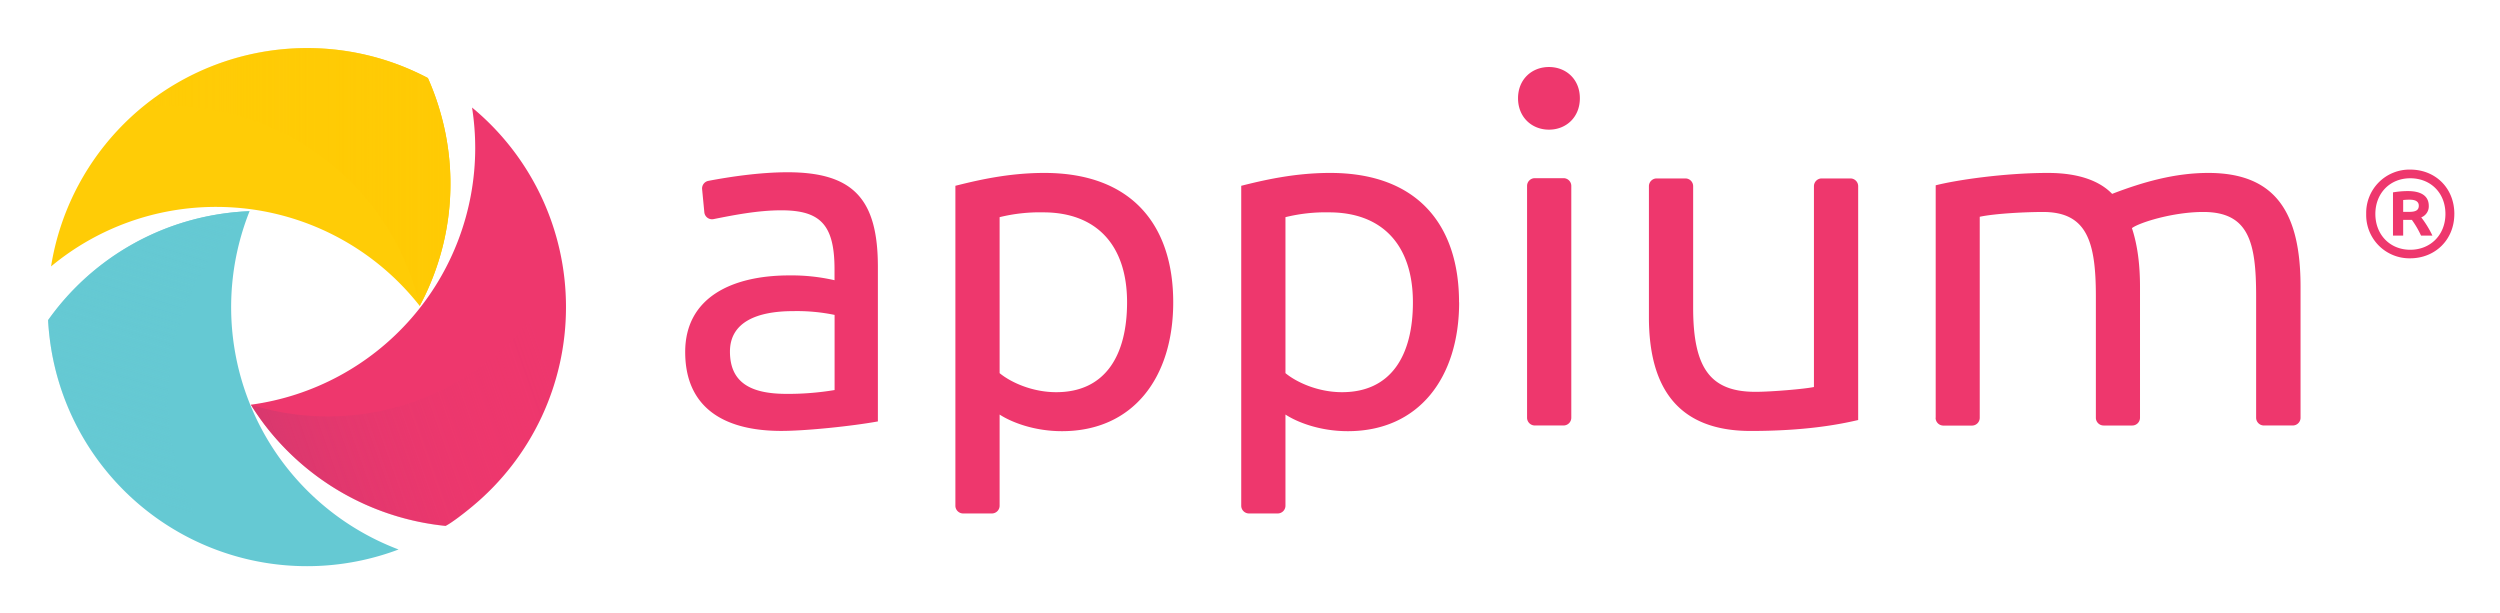 <svg xmlns="http://www.w3.org/2000/svg" role="img" viewBox="-20.00 -20.00 1040.00 255.00"><title>Appium logo</title><defs><linearGradient id="linear-gradient" x1="210.81" x2="48.3" y1="137.39" y2="194.93" gradientUnits="userSpaceOnUse"><stop offset="0" stop-color="#ee376d" stop-opacity="0"/><stop offset=".14" stop-color="#e9376d" stop-opacity=".06"/><stop offset=".37" stop-color="#db386e" stop-opacity=".22"/><stop offset=".68" stop-color="#c6396f" stop-opacity=".48"/><stop offset="1" stop-color="#ab3b70" stop-opacity=".8"/></linearGradient><linearGradient id="linear-gradient-2" x1="27.66" x2="75.1" y1="184.68" y2="25.19" gradientUnits="userSpaceOnUse"><stop offset="0" stop-color="#65c9d3" stop-opacity="0"/><stop offset="1" stop-color="#65c9d3"/></linearGradient><linearGradient id="linear-gradient-3" x1="39.18" x2="167.4" y1="53.63" y2="53.63" gradientUnits="userSpaceOnUse"><stop offset="0" stop-color="#ffca04" stop-opacity="0"/><stop offset=".1" stop-color="#ffca04" stop-opacity=".07"/><stop offset=".31" stop-color="#ffca04" stop-opacity=".25"/><stop offset=".59" stop-color="#ffca04" stop-opacity=".54"/><stop offset=".95" stop-color="#ffca04" stop-opacity=".94"/><stop offset="1" stop-color="#ffca04"/></linearGradient><style>.cls-2{fill:#ee376d}</style></defs><g style="isolation:isolate"><g id="artwork"><path d="M307.6 51.66c-11.52 0-24.15 1.91-32.92 3.58a3.23 3.23 0 0 0-2.6 3.49l.92 9.57a3.22 3.22 0 0 0 3.84 2.85c8.45-1.69 18.46-3.66 28.16-3.66 16.22 0 22.16 5.93 22.16 24.53v4.55a80.24 80.24 0 0 0-18.8-2c-23.74 0-43.32 9.1-43.32 31.85 0 22.95 15.83 32.84 40 32.84 10.29 0 29.48-2 40.16-3.95V91c-.01-28.06-10.1-39.34-37.6-39.34zm-.39 92.19c-14.44 0-23.55-4.35-23.55-17.6 0-12.27 11.28-16.82 26.32-16.82a77.1 77.1 0 0 1 17.21 1.57v31.26a117.55 117.55 0 0 1-19.98 1.59zm160.85-38.09c0-31.86-17-53.82-53.62-53.82-15.23 0-28.29 3.17-37 5.35v133.08a3.23 3.23 0 0 0 3.23 3.23h11.94a3.23 3.23 0 0 0 3.23-3.23v-37.92c4.55 3 14.05 6.92 25.92 6.92 29.68 0 46.3-22.37 46.3-53.61zm-19.2 0c0 22.15-9.1 37.39-29.47 37.39-10.09 0-19-4.16-23.55-7.92V70.34a69.81 69.81 0 0 1 18.2-2c21.96.02 34.82 13.48 34.82 37.42zm138.1 0c0-31.86-17-53.82-53.61-53.82-15.24 0-28.29 3.17-37 5.35v133.08a3.23 3.23 0 0 0 3.23 3.23h11.94a3.23 3.23 0 0 0 3.23-3.23v-37.92c4.55 3 14 6.92 25.92 6.92 29.67 0 46.33-22.37 46.33-53.61zm-19.19 0c0 22.15-9.1 37.39-29.48 37.39-10.09 0-19-4.16-23.54-7.92V70.34a69.81 69.81 0 0 1 18.2-2c21.96.02 34.82 13.48 34.82 37.42zm56.59-71.82c7.12 0 12.86-5.14 12.86-13.06s-5.74-13-12.86-13-12.86 5.12-12.86 13 5.74 13.06 12.86 13.06zm6.07 20.18h-11.94a3.23 3.23 0 0 0-3.23 3.23v96.42a3.23 3.23 0 0 0 3.23 3.23h11.94a3.23 3.23 0 0 0 3.23-3.23V57.35a3.23 3.23 0 0 0-3.23-3.23zM753 57.46v97.27c-8.51 2-22.56 4.55-44.71 4.55-29.28 0-42.34-16.81-42.34-47.28V57.46a3.23 3.23 0 0 1 3.23-3.23h11.94a3.23 3.23 0 0 1 3.23 3.23V108c0 25.13 7.12 35 25.92 35 6.72 0 20.57-1.19 24.33-2V57.46a3.23 3.23 0 0 1 3.23-3.23h11.94a3.23 3.23 0 0 1 3.23 3.23zm32.25 96.31V57.09c8.51-2.18 28.49-5.15 46.69-5.15 13.26 0 21.76 3.56 26.71 8.71 12.86-4.95 26.11-8.71 40-8.71 28.1 0 38.38 16.62 38.38 47.29v54.54a3.23 3.23 0 0 1-3.23 3.23h-12.02a3.23 3.23 0 0 1-3.23-3.23v-50.59c0-22.35-3-35-22-35-12.46 0-26.51 4.35-29.67 6.72 2.37 7.13 3.36 15.43 3.36 24.34v54.54a3.23 3.23 0 0 1-3.23 3.23h-11.9a3.23 3.23 0 0 1-3.23-3.23v-50.6c0-22.75-3.76-35-22-35-6.72 0-19.78.59-26.31 2v83.63a3.23 3.23 0 0 1-3.23 3.23h-11.9a3.23 3.23 0 0 1-3.23-3.27zm194.47-90.56a21.57 21.57 0 0 1 2.79-.14c2.15 0 3.71.68 3.71 2.49 0 2.1-1.61 2.58-4.15 2.58h-2.35zM991.88 78a41.45 41.45 0 0 0-4.64-7.57 4.91 4.91 0 0 0 3.13-4.79c0-4-3-6.15-8.69-6.15a37.14 37.14 0 0 0-6.2.54V78h4.24v-6.53h3.62a38.61 38.61 0 0 1 3.81 6.53zm5.42-9c0 8.7-6.2 14.9-14.65 14.9s-14.5-6.3-14.5-14.9 6.06-14.84 14.5-14.84S997.3 60.19 997.3 69zm3.71 0c0-10.74-7.86-18.45-18.36-18.45A18 18 0 0 0 964.34 69a18 18 0 0 0 18.31 18.46C993 87.43 1001 79.77 1001 69z" class="cls-2"/><path fill="#ffcc06" d="M158.9 98.25q-1.93 4.6-4.3 9A107.64 107.64 0 0 0 84.11 67a110.8 110.8 0 0 0-14.2-.93A107.32 107.32 0 0 0 1.24 90.83 107.84 107.84 0 0 1 145.79 6.94a110.08 110.08 0 0 1 12.26 5.54v.08a109.29 109.29 0 0 1 5.63 15.91 107.27 107.27 0 0 1-4.78 69.78z"/><path fill="#65c9d3" d="M145.79 208.59a107.84 107.84 0 0 1-144.57-84A110.22 110.22 0 0 1 0 113.16a107.8 107.8 0 0 1 74-44.47c3.29-.44 6.56-.71 9.82-.83a107.78 107.78 0 0 0 62 140.73z"/><path d="M215.45 107.77a107.49 107.49 0 0 1-39.1 83c-4.12 3.42-8.83 6.94-11 8A108.49 108.49 0 0 1 90 156.58c-2-2.64-3.89-5.38-5.64-8.22a107.8 107.8 0 0 0 93.33-106.79 108.62 108.62 0 0 0-1.32-16.84 107.56 107.56 0 0 1 39.08 83.04z" class="cls-2"/><path d="M215.44 107.77a107.54 107.54 0 0 1-39.09 83.05c-4.12 3.41-8.83 6.92-11 8A108.51 108.51 0 0 1 90 156.58q-3-4-5.65-8.22A107.77 107.77 0 0 0 214.07 91l.06-.12a109.11 109.11 0 0 1 1.31 16.89z" style="mix-blend-mode:multiply" fill="url(#linear-gradient)"/><path d="M50 141a108.09 108.09 0 0 0 19.73 67.69A107.68 107.68 0 0 1 0 112.26c0 .28.05.57.08.85A107.26 107.26 0 0 1 60 71.47a109.61 109.61 0 0 1 14-2.78q4.94-.64 9.82-.83A108.09 108.09 0 0 0 50 141z" style="mix-blend-mode:multiply" fill="url(#linear-gradient-2)"/><path d="M158.9 98.26q-1.93 4.59-4.3 9A107.66 107.66 0 0 0 107.7 41a109.86 109.86 0 0 0-12.47-6.83 107.09 107.09 0 0 0-56-9.6 107.65 107.65 0 0 1 118.82-12.08v.07a108.63 108.63 0 0 1 5.62 15.92 107.28 107.28 0 0 1-4.77 69.78z" style="mix-blend-mode:multiply" fill="url(#linear-gradient-3)"/></g></g></svg>